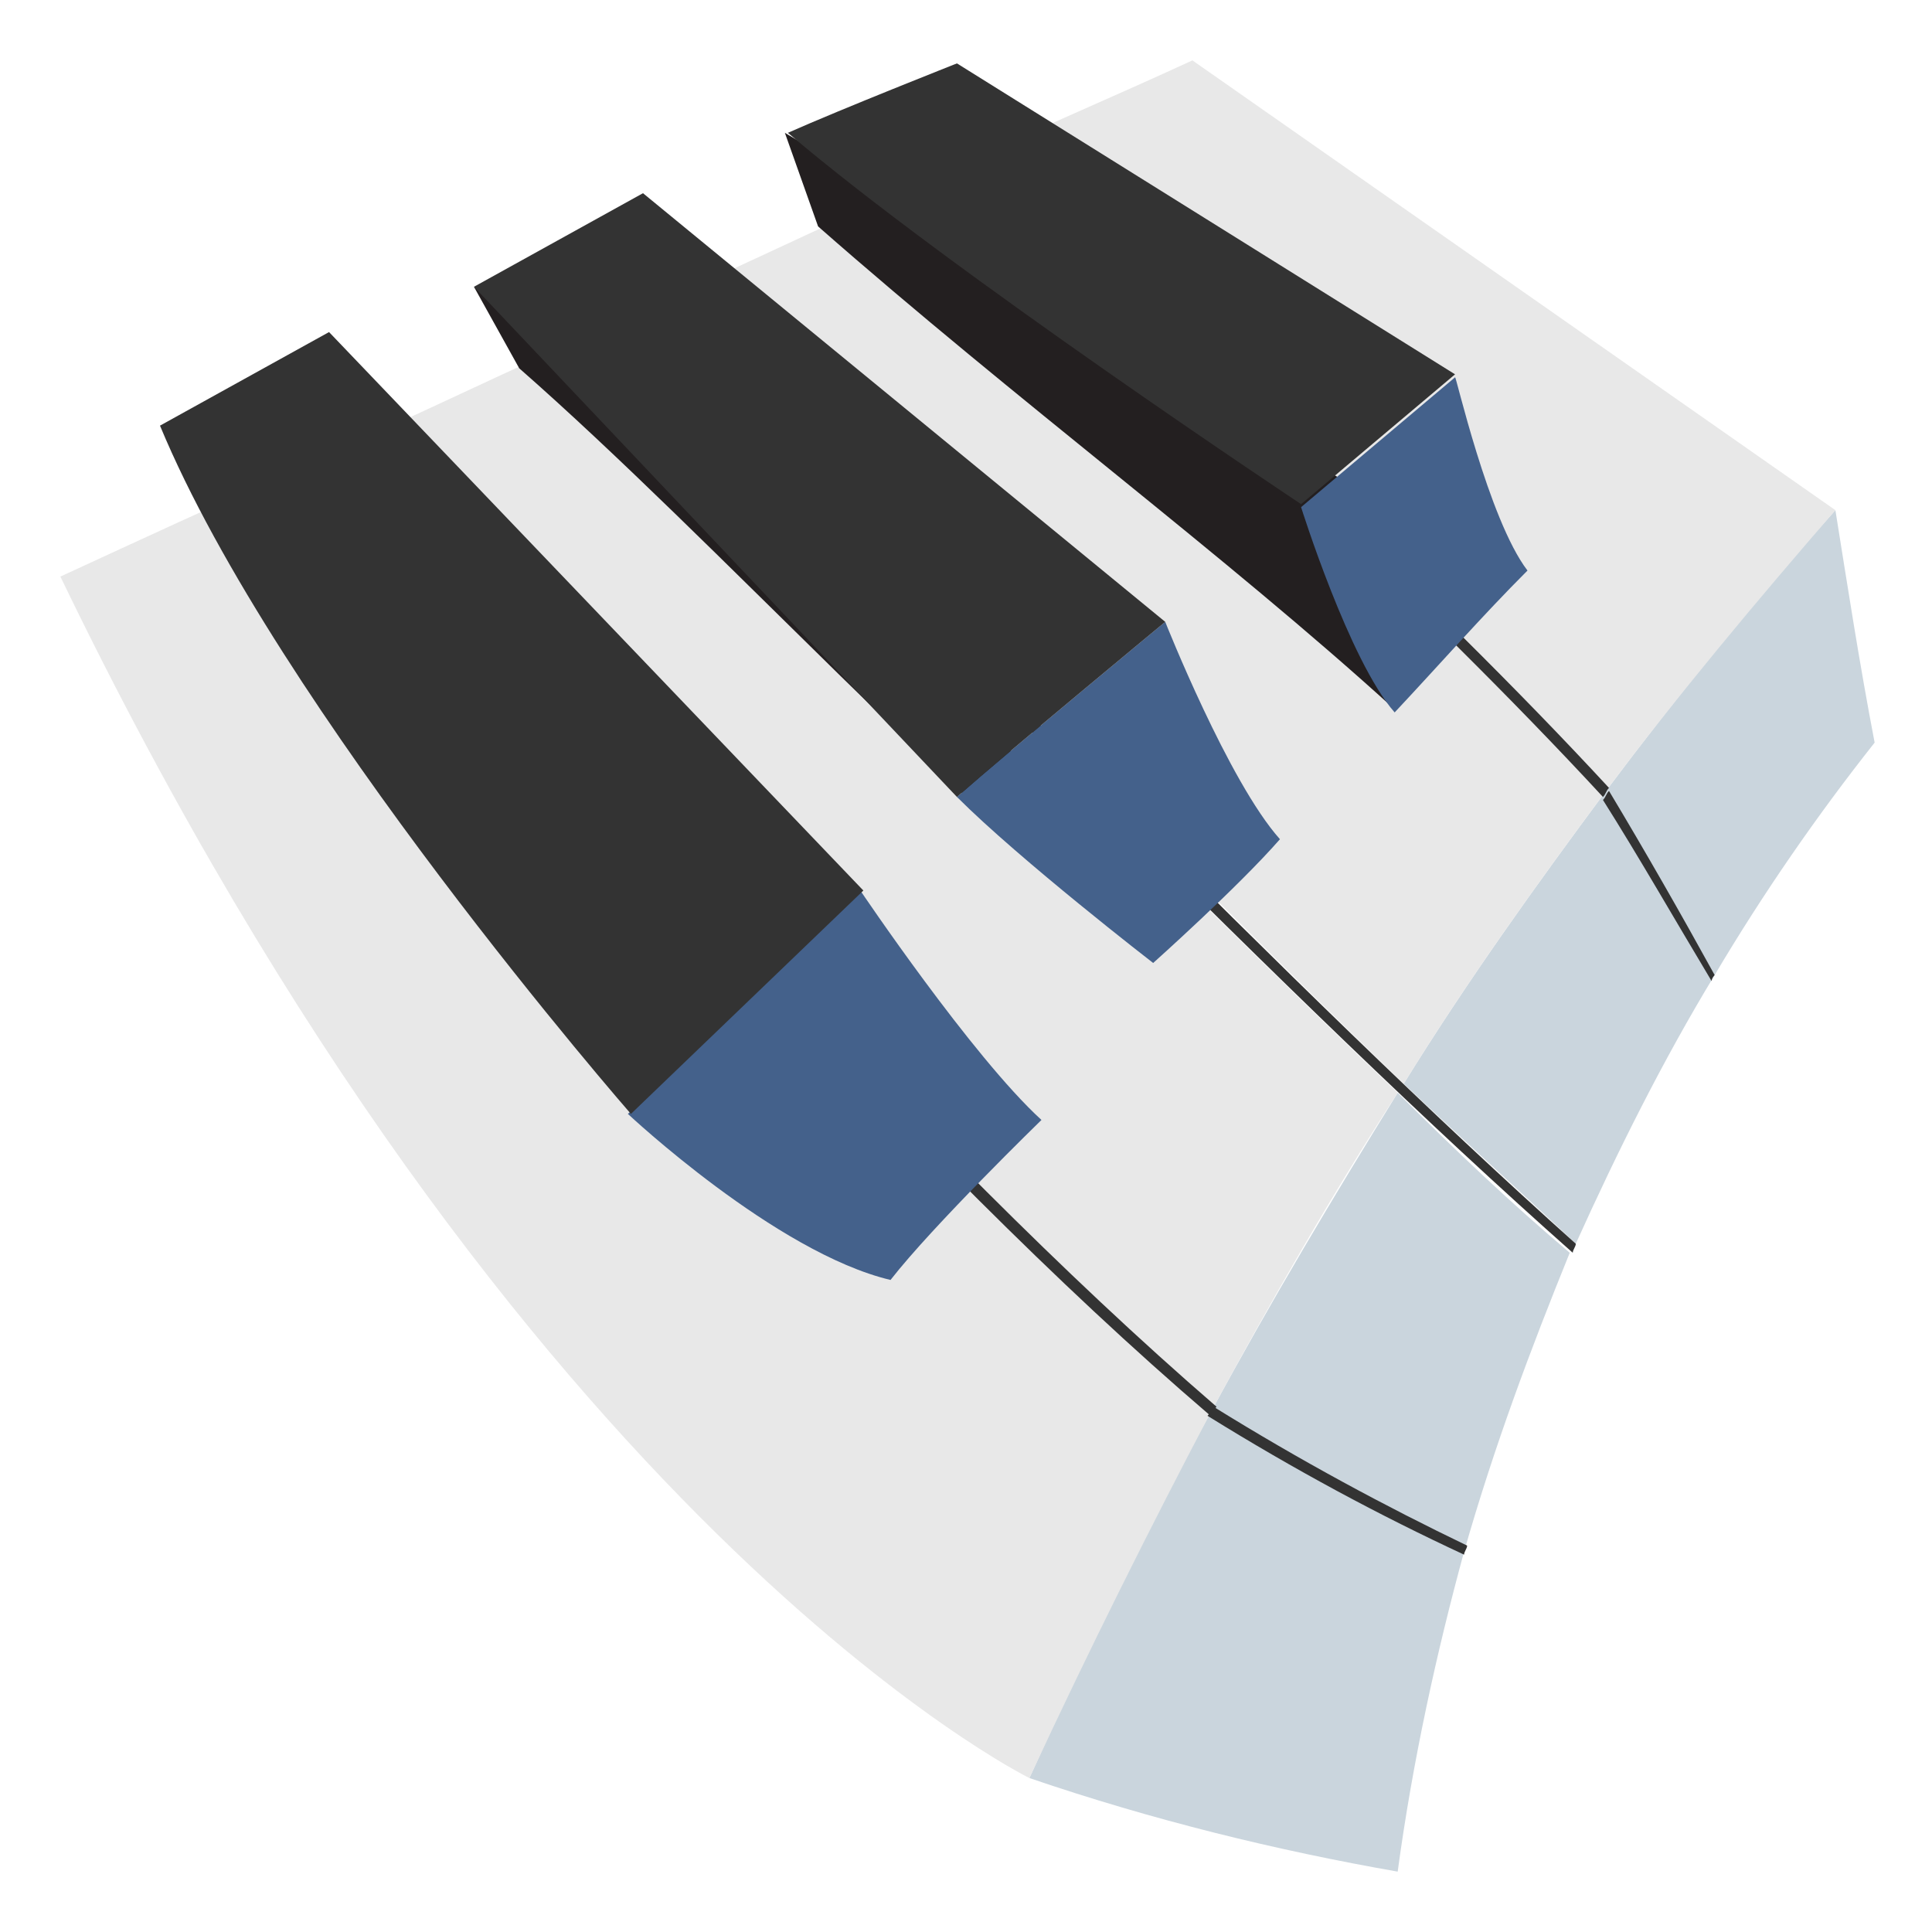 <svg xmlns="http://www.w3.org/2000/svg" viewBox="0 0 64 64">
    <title>musical keyboard</title>
    <g fill="#cad5dd">
        <path d="M40.1 46.8c-2.1 3.8-4.1 7.9-6 12.1 4.1 1.4 8.2 2.4 12.2 3.1.5-3.7 1.3-7.3 2.2-10.6 1-3.5 2.2-6.7 3.5-9.9-1.9-1.6-3.8-3.4-5.7-5.3-2.1 3.4-4.2 6.9-6.2 10.6M60.8 16.9c-2.7 3-5.2 6.1-7.6 9.3-2.3 3.1-4.6 6.3-6.7 9.7 2 1.9 3.9 3.6 5.7 5.3 1.4-3.1 2.9-6.1 4.6-8.9 1.6-2.7 3.4-5.3 5.3-7.7-.5-2.6-.9-5.2-1.3-7.7"/>
    </g>
    <g fill="#e8e8e8">
        <path d="M2 19.1c15.2 31.5 32.1 39.8 32.1 39.8 2-4.3 4-8.3 6-12.1 2-3.7 4-7.2 6.2-10.6-7.9-7.5-16.7-16.6-25.7-25.6-3.6 1.6-7.1 3.3-10.7 4.9-2.7 1.2-5.3 2.4-7.9 3.6M39.5 2c-2.6 1.2-5.2 2.3-7.8 3.5-3.6 1.6-7.1 3.3-10.7 4.9 9 8.9 17.7 18 25.5 25.5 2.1-3.4 4.4-6.6 6.7-9.7 2.4-3.2 5-6.3 7.6-9.3L39.5 2"/>
    </g>
    <g fill="#333">
        <path d="M40.1 46.9c.1-.1.1-.2.2-.3C30 37.7 20.3 26 10.1 15.5c-.1 0-.2.1-.3.1C20 26.2 29.7 38 40.1 46.9"/>
        <path d="M48.6 51.2c0 .1-.1.2-.1.3-2.8-1.3-5.6-2.8-8.5-4.6.1-.1.1-.2.2-.3 2.9 1.8 5.7 3.3 8.4 4.6M53.3 26.1c-.1.1-.1.2-.2.3C47 19.8 39.3 12.9 31.6 5.6c.1 0 .2-.1.3-.1 7.7 7.2 15.3 14 21.4 20.6M56.7 32.5c0-.1.1-.2.1-.2-1.1-2-2.3-4.1-3.5-6.1-.1.1-.1.2-.2.3 1.2 1.9 2.4 4 3.6 6M52.2 41.2c0 .1-.1.2-.1.3-9.6-8.5-21-20.5-32.6-32 .1-.1.3-.1.4-.2 11.5 11.5 22.8 23.4 32.3 31.9"/>
    </g>
    <g fill="#231f20">
        <path d="M46.2 23.5c1.3-1.4 2.5-2.7 3.8-4.1-6.6-4.1-14.7-9.5-24-15l1.1 3.1c6.6 5.8 13.5 10.9 19.1 16M38.3 31.8C39.5 30.4 25 15 15.7 9.5l1.5 2.7c6.5 5.7 14.8 14.9 21.1 19.6z"/>
    </g>
    <path fill="#44618b" d="M50.6 18.9c-1.5 1.5-2.9 3.1-4.4 4.7-1.5-1.7-3.1-6.8-3.1-6.8l5.1-4.3c0-.2 1.1 4.7 2.4 6.4"/>
    <path fill="#333" d="M43.1 16.7l5.1-4.3L31.7 2.1s-3.8 1.5-5.6 2.3c5.4 4.6 17 12.3 17 12.3"/>
    <path fill="#44618b" d="M29.5 42.4c1.4-1.8 5-5.3 5-5.3-2.3-2.1-6-7.6-6-7.6l-7.7 7.4s4.9 4.6 8.7 5.5"/>
    <path fill="#333" d="M28.6 29.5l-7.7 7.4S9.2 23.5 5.3 14.1l5.6-3.1 17.7 18.5"/>
    <path fill="#44618b" d="M42.4 27.8c-1.4 1.6-4.2 4.1-4.2 4.1s-4.4-3.4-6.5-5.5c1.7-1.5 6.9-5.8 6.9-5.8s2.1 5.3 3.8 7.2"/>
    <path fill="#333" d="M31.7 26.4c1.7-1.5 6.9-5.8 6.9-5.8L21.3 6.4l-5.6 3.1s10.7 11.3 16 16.9"/>
</svg>
